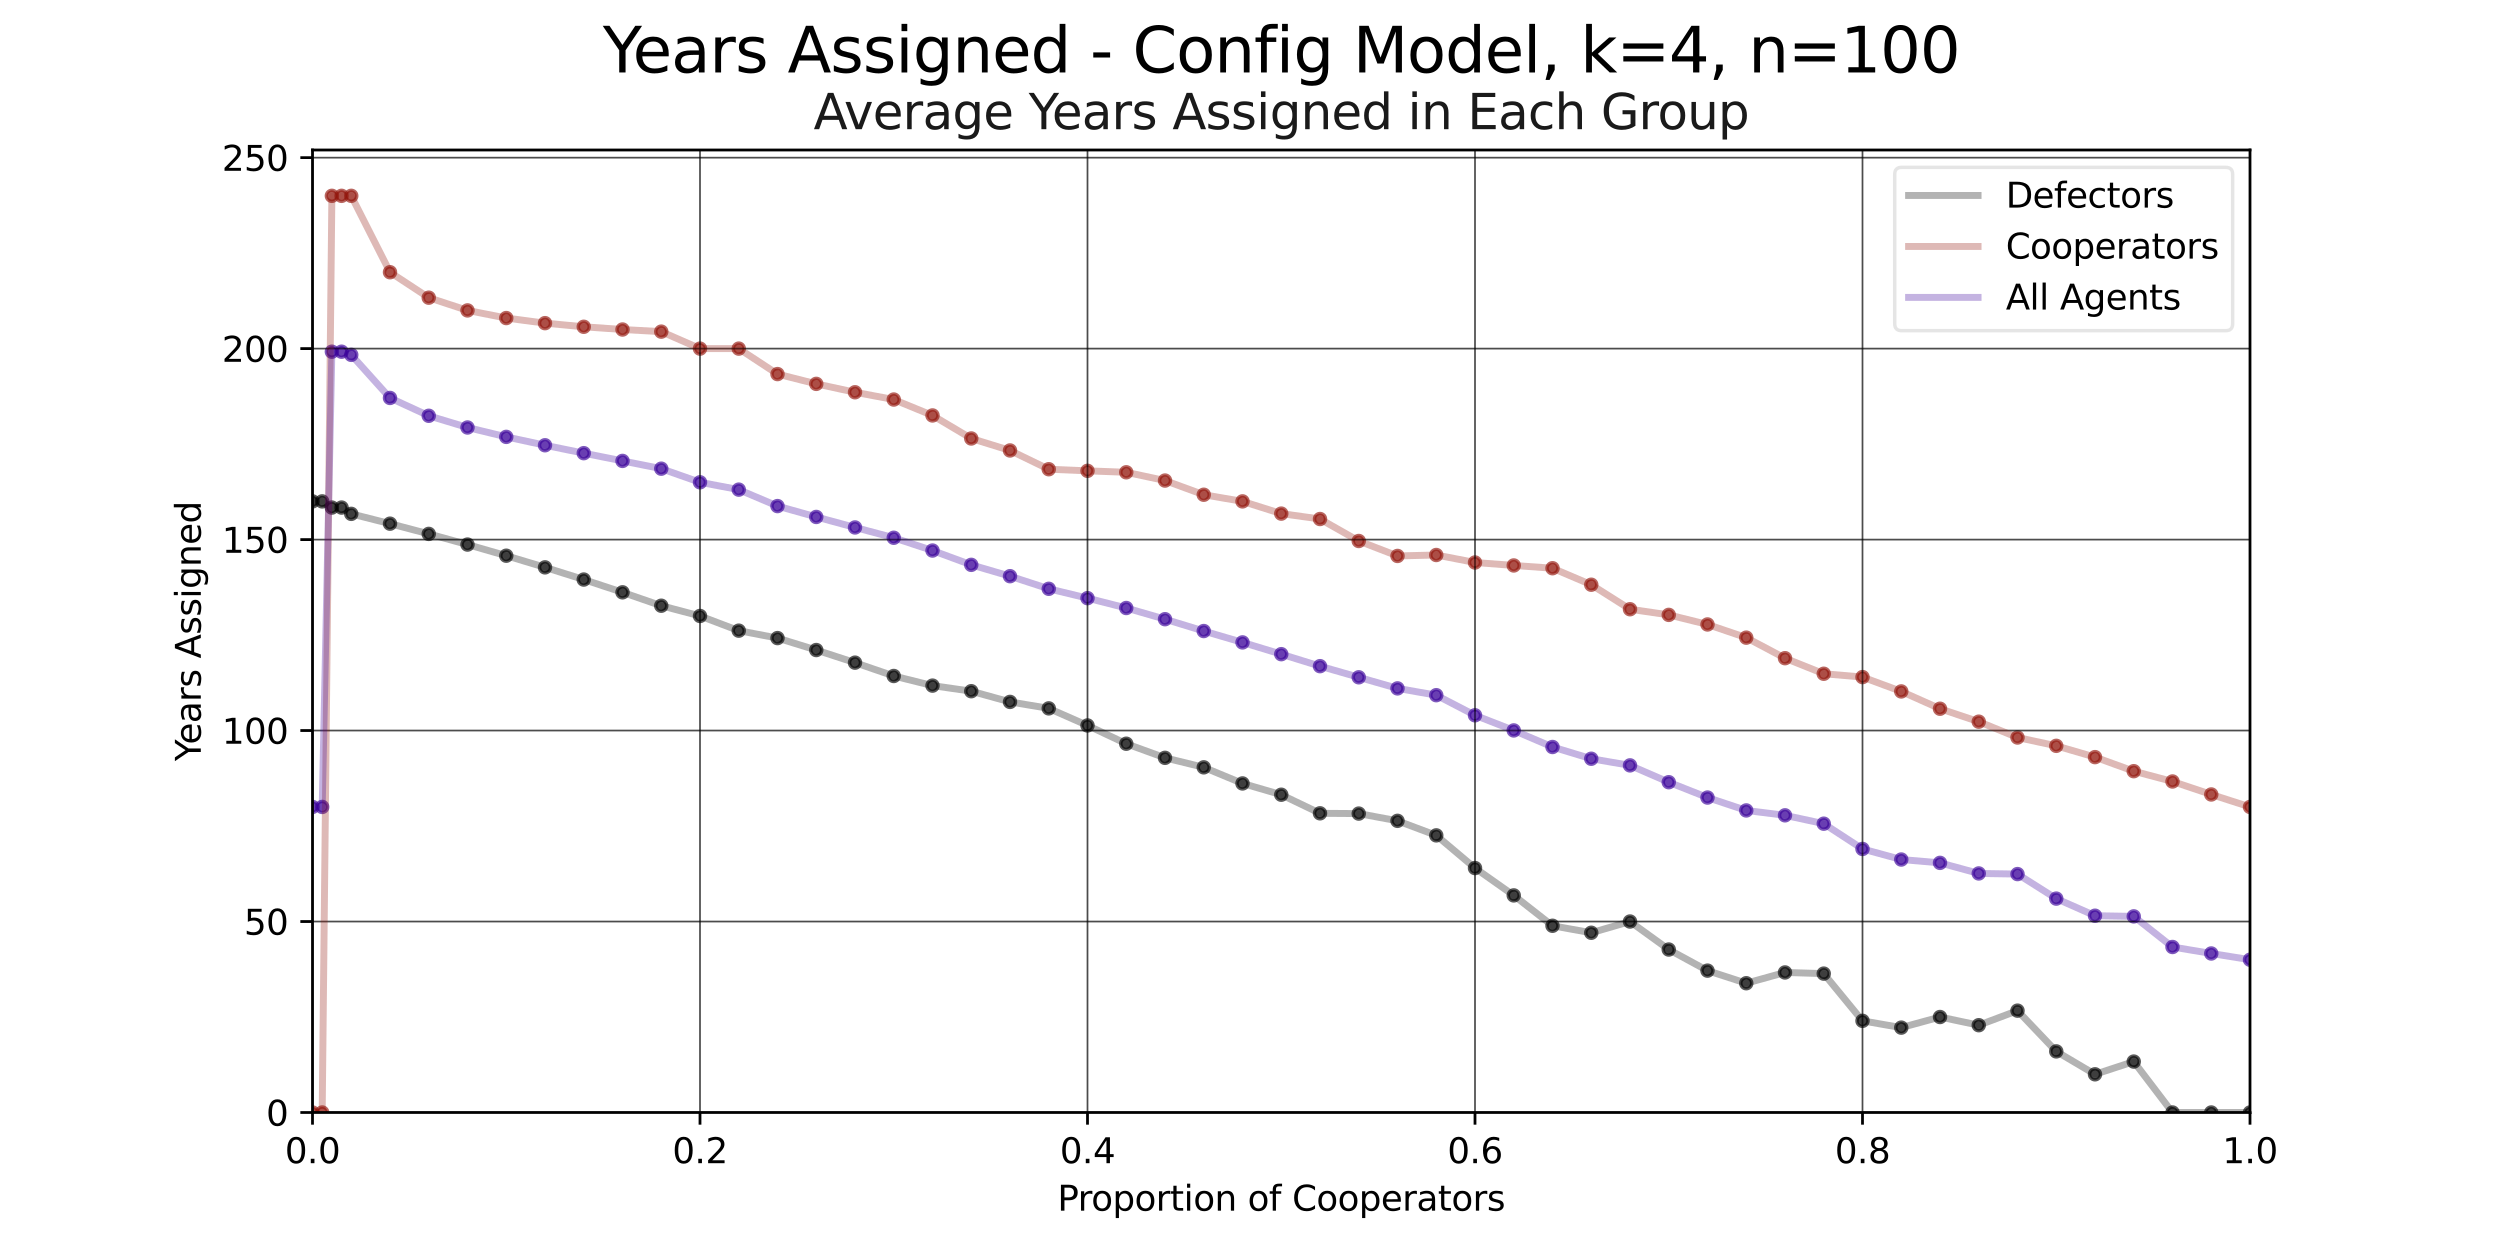 <?xml version="1.0" encoding="utf-8" standalone="no"?>
<!DOCTYPE svg PUBLIC "-//W3C//DTD SVG 1.1//EN"
  "http://www.w3.org/Graphics/SVG/1.1/DTD/svg11.dtd">
<svg xmlns:xlink="http://www.w3.org/1999/xlink" width="720pt" height="360pt" viewBox="0 0 720 360" xmlns="http://www.w3.org/2000/svg" version="1.1">
 <defs>
  <style type="text/css">*{stroke-linejoin: round; stroke-linecap: butt}</style>
 </defs>
 <g id="figure_1">
  <g id="patch_1">
   <path d="M 0 360 
L 720 360 
L 720 0 
L 0 0 
z
" style="fill: #ffffff"/>
  </g>
  <g id="axes_1">
   <g id="patch_2">
    <path d="M 90 320.4 
L 648 320.4 
L 648 43.2 
L 90 43.2 
z
" style="fill: #ffffff"/>
   </g>
   <g id="PathCollection_1">
    <defs>
     <path id="m8a0ef60046" d="M 0 1.581 
C 0.419 1.581 0.822 1.415 1.118 1.118 
C 1.415 0.822 1.581 0.419 1.581 0 
C 1.581 -0.419 1.415 -0.822 1.118 -1.118 
C 0.822 -1.415 0.419 -1.581 0 -1.581 
C -0.419 -1.581 -0.822 -1.415 -1.118 -1.118 
C -1.415 -0.822 -1.581 -0.419 -1.581 0 
C -1.581 0.419 -1.415 0.822 -1.118 1.118 
C -0.822 1.415 -0.419 1.581 0 1.581 
z
" style="stroke: #000000; stroke-opacity: 0.65"/>
    </defs>
    <g clip-path="url(#pce8497d0f8)">
     <use xlink:href="#m8a0ef60046" x="90" y="144.4" style="fill-opacity: 0.65; stroke: #000000; stroke-opacity: 0.65"/>
     <use xlink:href="#m8a0ef60046" x="92.79" y="144.4" style="fill-opacity: 0.65; stroke: #000000; stroke-opacity: 0.65"/>
     <use xlink:href="#m8a0ef60046" x="95.58" y="146.178" style="fill-opacity: 0.65; stroke: #000000; stroke-opacity: 0.65"/>
     <use xlink:href="#m8a0ef60046" x="98.37" y="146.178" style="fill-opacity: 0.65; stroke: #000000; stroke-opacity: 0.65"/>
     <use xlink:href="#m8a0ef60046" x="101.16" y="147.992" style="fill-opacity: 0.65; stroke: #000000; stroke-opacity: 0.65"/>
     <use xlink:href="#m8a0ef60046" x="112.32" y="150.817" style="fill-opacity: 0.65; stroke: #000000; stroke-opacity: 0.65"/>
     <use xlink:href="#m8a0ef60046" x="123.48" y="153.762" style="fill-opacity: 0.65; stroke: #000000; stroke-opacity: 0.65"/>
     <use xlink:href="#m8a0ef60046" x="134.64" y="156.835" style="fill-opacity: 0.65; stroke: #000000; stroke-opacity: 0.65"/>
     <use xlink:href="#m8a0ef60046" x="145.8" y="160.044" style="fill-opacity: 0.65; stroke: #000000; stroke-opacity: 0.65"/>
     <use xlink:href="#m8a0ef60046" x="156.96" y="163.4" style="fill-opacity: 0.65; stroke: #000000; stroke-opacity: 0.65"/>
     <use xlink:href="#m8a0ef60046" x="168.12" y="166.912" style="fill-opacity: 0.65; stroke: #000000; stroke-opacity: 0.65"/>
     <use xlink:href="#m8a0ef60046" x="179.28" y="170.59" style="fill-opacity: 0.65; stroke: #000000; stroke-opacity: 0.65"/>
     <use xlink:href="#m8a0ef60046" x="190.44" y="174.449" style="fill-opacity: 0.65; stroke: #000000; stroke-opacity: 0.65"/>
     <use xlink:href="#m8a0ef60046" x="201.6" y="177.4" style="fill-opacity: 0.65; stroke: #000000; stroke-opacity: 0.65"/>
     <use xlink:href="#m8a0ef60046" x="212.76" y="181.631" style="fill-opacity: 0.65; stroke: #000000; stroke-opacity: 0.65"/>
     <use xlink:href="#m8a0ef60046" x="223.92" y="183.768" style="fill-opacity: 0.65; stroke: #000000; stroke-opacity: 0.65"/>
     <use xlink:href="#m8a0ef60046" x="235.08" y="187.211" style="fill-opacity: 0.65; stroke: #000000; stroke-opacity: 0.65"/>
     <use xlink:href="#m8a0ef60046" x="246.24" y="190.844" style="fill-opacity: 0.65; stroke: #000000; stroke-opacity: 0.65"/>
     <use xlink:href="#m8a0ef60046" x="257.4" y="194.686" style="fill-opacity: 0.65; stroke: #000000; stroke-opacity: 0.65"/>
     <use xlink:href="#m8a0ef60046" x="268.56" y="197.459" style="fill-opacity: 0.65; stroke: #000000; stroke-opacity: 0.65"/>
     <use xlink:href="#m8a0ef60046" x="279.72" y="199.067" style="fill-opacity: 0.65; stroke: #000000; stroke-opacity: 0.65"/>
     <use xlink:href="#m8a0ef60046" x="290.88" y="202.15" style="fill-opacity: 0.65; stroke: #000000; stroke-opacity: 0.65"/>
     <use xlink:href="#m8a0ef60046" x="302.04" y="204.013" style="fill-opacity: 0.65; stroke: #000000; stroke-opacity: 0.65"/>
     <use xlink:href="#m8a0ef60046" x="313.2" y="208.933" style="fill-opacity: 0.65; stroke: #000000; stroke-opacity: 0.65"/>
     <use xlink:href="#m8a0ef60046" x="324.36" y="214.193" style="fill-opacity: 0.65; stroke: #000000; stroke-opacity: 0.65"/>
     <use xlink:href="#m8a0ef60046" x="335.52" y="218.257" style="fill-opacity: 0.65; stroke: #000000; stroke-opacity: 0.65"/>
     <use xlink:href="#m8a0ef60046" x="346.68" y="220.993" style="fill-opacity: 0.65; stroke: #000000; stroke-opacity: 0.65"/>
     <use xlink:href="#m8a0ef60046" x="357.84" y="225.631" style="fill-opacity: 0.65; stroke: #000000; stroke-opacity: 0.65"/>
     <use xlink:href="#m8a0ef60046" x="369" y="228.88" style="fill-opacity: 0.65; stroke: #000000; stroke-opacity: 0.65"/>
     <use xlink:href="#m8a0ef60046" x="380.16" y="234.233" style="fill-opacity: 0.65; stroke: #000000; stroke-opacity: 0.65"/>
     <use xlink:href="#m8a0ef60046" x="391.32" y="234.313" style="fill-opacity: 0.65; stroke: #000000; stroke-opacity: 0.65"/>
     <use xlink:href="#m8a0ef60046" x="402.48" y="236.4" style="fill-opacity: 0.65; stroke: #000000; stroke-opacity: 0.65"/>
     <use xlink:href="#m8a0ef60046" x="413.64" y="240.586" style="fill-opacity: 0.65; stroke: #000000; stroke-opacity: 0.65"/>
     <use xlink:href="#m8a0ef60046" x="424.8" y="250" style="fill-opacity: 0.65; stroke: #000000; stroke-opacity: 0.65"/>
     <use xlink:href="#m8a0ef60046" x="435.96" y="257.874" style="fill-opacity: 0.65; stroke: #000000; stroke-opacity: 0.65"/>
     <use xlink:href="#m8a0ef60046" x="447.12" y="266.622" style="fill-opacity: 0.65; stroke: #000000; stroke-opacity: 0.65"/>
     <use xlink:href="#m8a0ef60046" x="458.28" y="268.635" style="fill-opacity: 0.65; stroke: #000000; stroke-opacity: 0.65"/>
     <use xlink:href="#m8a0ef60046" x="469.44" y="265.4" style="fill-opacity: 0.65; stroke: #000000; stroke-opacity: 0.65"/>
     <use xlink:href="#m8a0ef60046" x="480.6" y="273.467" style="fill-opacity: 0.65; stroke: #000000; stroke-opacity: 0.65"/>
     <use xlink:href="#m8a0ef60046" x="491.76" y="279.543" style="fill-opacity: 0.65; stroke: #000000; stroke-opacity: 0.65"/>
     <use xlink:href="#m8a0ef60046" x="502.92" y="283.169" style="fill-opacity: 0.65; stroke: #000000; stroke-opacity: 0.65"/>
     <use xlink:href="#m8a0ef60046" x="514.08" y="280.067" style="fill-opacity: 0.65; stroke: #000000; stroke-opacity: 0.65"/>
     <use xlink:href="#m8a0ef60046" x="525.24" y="280.4" style="fill-opacity: 0.65; stroke: #000000; stroke-opacity: 0.65"/>
     <use xlink:href="#m8a0ef60046" x="536.4" y="294" style="fill-opacity: 0.65; stroke: #000000; stroke-opacity: 0.65"/>
     <use xlink:href="#m8a0ef60046" x="547.56" y="295.956" style="fill-opacity: 0.65; stroke: #000000; stroke-opacity: 0.65"/>
     <use xlink:href="#m8a0ef60046" x="558.72" y="292.9" style="fill-opacity: 0.65; stroke: #000000; stroke-opacity: 0.65"/>
     <use xlink:href="#m8a0ef60046" x="569.88" y="295.257" style="fill-opacity: 0.65; stroke: #000000; stroke-opacity: 0.65"/>
     <use xlink:href="#m8a0ef60046" x="581.04" y="291.067" style="fill-opacity: 0.65; stroke: #000000; stroke-opacity: 0.65"/>
     <use xlink:href="#m8a0ef60046" x="592.2" y="302.8" style="fill-opacity: 0.65; stroke: #000000; stroke-opacity: 0.65"/>
     <use xlink:href="#m8a0ef60046" x="603.36" y="309.4" style="fill-opacity: 0.65; stroke: #000000; stroke-opacity: 0.65"/>
     <use xlink:href="#m8a0ef60046" x="614.52" y="305.733" style="fill-opacity: 0.65; stroke: #000000; stroke-opacity: 0.65"/>
     <use xlink:href="#m8a0ef60046" x="625.68" y="320.4" style="fill-opacity: 0.65; stroke: #000000; stroke-opacity: 0.65"/>
     <use xlink:href="#m8a0ef60046" x="636.84" y="320.4" style="fill-opacity: 0.65; stroke: #000000; stroke-opacity: 0.65"/>
     <use xlink:href="#m8a0ef60046" x="648" y="320.4" style="fill-opacity: 0.65; stroke: #000000; stroke-opacity: 0.65"/>
    </g>
   </g>
   <g id="PathCollection_2">
    <defs>
     <path id="mc56615eaf9" d="M 0 1.581 
C 0.419 1.581 0.822 1.415 1.118 1.118 
C 1.415 0.822 1.581 0.419 1.581 0 
C 1.581 -0.419 1.415 -0.822 1.118 -1.118 
C 0.822 -1.415 0.419 -1.581 0 -1.581 
C -0.419 -1.581 -0.822 -1.415 -1.118 -1.118 
C -1.415 -0.822 -1.581 -0.419 -1.581 0 
C -1.581 0.419 -1.415 0.822 -1.118 1.118 
C -0.822 1.415 -0.419 1.581 0 1.581 
z
" style="stroke: #92140c; stroke-opacity: 0.65"/>
    </defs>
    <g clip-path="url(#pce8497d0f8)">
     <use xlink:href="#mc56615eaf9" x="90" y="320.4" style="fill: #92140c; fill-opacity: 0.65; stroke: #92140c; stroke-opacity: 0.65"/>
     <use xlink:href="#mc56615eaf9" x="92.79" y="320.4" style="fill: #92140c; fill-opacity: 0.65; stroke: #92140c; stroke-opacity: 0.65"/>
     <use xlink:href="#mc56615eaf9" x="95.58" y="56.4" style="fill: #92140c; fill-opacity: 0.65; stroke: #92140c; stroke-opacity: 0.65"/>
     <use xlink:href="#mc56615eaf9" x="98.37" y="56.4" style="fill: #92140c; fill-opacity: 0.65; stroke: #92140c; stroke-opacity: 0.65"/>
     <use xlink:href="#mc56615eaf9" x="101.16" y="56.4" style="fill: #92140c; fill-opacity: 0.65; stroke: #92140c; stroke-opacity: 0.65"/>
     <use xlink:href="#mc56615eaf9" x="112.32" y="78.4" style="fill: #92140c; fill-opacity: 0.65; stroke: #92140c; stroke-opacity: 0.65"/>
     <use xlink:href="#mc56615eaf9" x="123.48" y="85.733" style="fill: #92140c; fill-opacity: 0.65; stroke: #92140c; stroke-opacity: 0.65"/>
     <use xlink:href="#mc56615eaf9" x="134.64" y="89.4" style="fill: #92140c; fill-opacity: 0.65; stroke: #92140c; stroke-opacity: 0.65"/>
     <use xlink:href="#mc56615eaf9" x="145.8" y="91.6" style="fill: #92140c; fill-opacity: 0.65; stroke: #92140c; stroke-opacity: 0.65"/>
     <use xlink:href="#mc56615eaf9" x="156.96" y="93.067" style="fill: #92140c; fill-opacity: 0.65; stroke: #92140c; stroke-opacity: 0.65"/>
     <use xlink:href="#mc56615eaf9" x="168.12" y="94.114" style="fill: #92140c; fill-opacity: 0.65; stroke: #92140c; stroke-opacity: 0.65"/>
     <use xlink:href="#mc56615eaf9" x="179.28" y="94.9" style="fill: #92140c; fill-opacity: 0.65; stroke: #92140c; stroke-opacity: 0.65"/>
     <use xlink:href="#mc56615eaf9" x="190.44" y="95.511" style="fill: #92140c; fill-opacity: 0.65; stroke: #92140c; stroke-opacity: 0.65"/>
     <use xlink:href="#mc56615eaf9" x="201.6" y="100.4" style="fill: #92140c; fill-opacity: 0.65; stroke: #92140c; stroke-opacity: 0.65"/>
     <use xlink:href="#mc56615eaf9" x="212.76" y="100.4" style="fill: #92140c; fill-opacity: 0.65; stroke: #92140c; stroke-opacity: 0.65"/>
     <use xlink:href="#mc56615eaf9" x="223.92" y="107.733" style="fill: #92140c; fill-opacity: 0.65; stroke: #92140c; stroke-opacity: 0.65"/>
     <use xlink:href="#mc56615eaf9" x="235.08" y="110.554" style="fill: #92140c; fill-opacity: 0.65; stroke: #92140c; stroke-opacity: 0.65"/>
     <use xlink:href="#mc56615eaf9" x="246.24" y="112.971" style="fill: #92140c; fill-opacity: 0.65; stroke: #92140c; stroke-opacity: 0.65"/>
     <use xlink:href="#mc56615eaf9" x="257.4" y="115.067" style="fill: #92140c; fill-opacity: 0.65; stroke: #92140c; stroke-opacity: 0.65"/>
     <use xlink:href="#mc56615eaf9" x="268.56" y="119.65" style="fill: #92140c; fill-opacity: 0.65; stroke: #92140c; stroke-opacity: 0.65"/>
     <use xlink:href="#mc56615eaf9" x="279.72" y="126.282" style="fill: #92140c; fill-opacity: 0.65; stroke: #92140c; stroke-opacity: 0.65"/>
     <use xlink:href="#mc56615eaf9" x="290.88" y="129.733" style="fill: #92140c; fill-opacity: 0.65; stroke: #92140c; stroke-opacity: 0.65"/>
     <use xlink:href="#mc56615eaf9" x="302.04" y="135.137" style="fill: #92140c; fill-opacity: 0.65; stroke: #92140c; stroke-opacity: 0.65"/>
     <use xlink:href="#mc56615eaf9" x="313.2" y="135.6" style="fill: #92140c; fill-opacity: 0.65; stroke: #92140c; stroke-opacity: 0.65"/>
     <use xlink:href="#mc56615eaf9" x="324.36" y="136.019" style="fill: #92140c; fill-opacity: 0.65; stroke: #92140c; stroke-opacity: 0.65"/>
     <use xlink:href="#mc56615eaf9" x="335.52" y="138.4" style="fill: #92140c; fill-opacity: 0.65; stroke: #92140c; stroke-opacity: 0.65"/>
     <use xlink:href="#mc56615eaf9" x="346.68" y="142.487" style="fill: #92140c; fill-opacity: 0.65; stroke: #92140c; stroke-opacity: 0.65"/>
     <use xlink:href="#mc56615eaf9" x="357.84" y="144.4" style="fill: #92140c; fill-opacity: 0.65; stroke: #92140c; stroke-opacity: 0.65"/>
     <use xlink:href="#mc56615eaf9" x="369" y="147.92" style="fill: #92140c; fill-opacity: 0.65; stroke: #92140c; stroke-opacity: 0.65"/>
     <use xlink:href="#mc56615eaf9" x="380.16" y="149.477" style="fill: #92140c; fill-opacity: 0.65; stroke: #92140c; stroke-opacity: 0.65"/>
     <use xlink:href="#mc56615eaf9" x="391.32" y="155.807" style="fill: #92140c; fill-opacity: 0.65; stroke: #92140c; stroke-opacity: 0.65"/>
     <use xlink:href="#mc56615eaf9" x="402.48" y="160.114" style="fill: #92140c; fill-opacity: 0.65; stroke: #92140c; stroke-opacity: 0.65"/>
     <use xlink:href="#mc56615eaf9" x="413.64" y="159.839" style="fill: #92140c; fill-opacity: 0.65; stroke: #92140c; stroke-opacity: 0.65"/>
     <use xlink:href="#mc56615eaf9" x="424.8" y="162" style="fill: #92140c; fill-opacity: 0.65; stroke: #92140c; stroke-opacity: 0.65"/>
     <use xlink:href="#mc56615eaf9" x="435.96" y="162.852" style="fill: #92140c; fill-opacity: 0.65; stroke: #92140c; stroke-opacity: 0.65"/>
     <use xlink:href="#mc56615eaf9" x="447.12" y="163.65" style="fill: #92140c; fill-opacity: 0.65; stroke: #92140c; stroke-opacity: 0.65"/>
     <use xlink:href="#mc56615eaf9" x="458.28" y="168.4" style="fill: #92140c; fill-opacity: 0.65; stroke: #92140c; stroke-opacity: 0.65"/>
     <use xlink:href="#mc56615eaf9" x="469.44" y="175.459" style="fill: #92140c; fill-opacity: 0.65; stroke: #92140c; stroke-opacity: 0.65"/>
     <use xlink:href="#mc56615eaf9" x="480.6" y="177.086" style="fill: #92140c; fill-opacity: 0.65; stroke: #92140c; stroke-opacity: 0.65"/>
     <use xlink:href="#mc56615eaf9" x="491.76" y="179.844" style="fill: #92140c; fill-opacity: 0.65; stroke: #92140c; stroke-opacity: 0.65"/>
     <use xlink:href="#mc56615eaf9" x="502.92" y="183.643" style="fill: #92140c; fill-opacity: 0.65; stroke: #92140c; stroke-opacity: 0.65"/>
     <use xlink:href="#mc56615eaf9" x="514.08" y="189.558" style="fill: #92140c; fill-opacity: 0.65; stroke: #92140c; stroke-opacity: 0.65"/>
     <use xlink:href="#mc56615eaf9" x="525.24" y="194.041" style="fill: #92140c; fill-opacity: 0.65; stroke: #92140c; stroke-opacity: 0.65"/>
     <use xlink:href="#mc56615eaf9" x="536.4" y="195" style="fill: #92140c; fill-opacity: 0.65; stroke: #92140c; stroke-opacity: 0.65"/>
     <use xlink:href="#mc56615eaf9" x="547.56" y="199.132" style="fill: #92140c; fill-opacity: 0.65; stroke: #92140c; stroke-opacity: 0.65"/>
     <use xlink:href="#mc56615eaf9" x="558.72" y="204.114" style="fill: #92140c; fill-opacity: 0.65; stroke: #92140c; stroke-opacity: 0.65"/>
     <use xlink:href="#mc56615eaf9" x="569.88" y="207.842" style="fill: #92140c; fill-opacity: 0.65; stroke: #92140c; stroke-opacity: 0.65"/>
     <use xlink:href="#mc56615eaf9" x="581.04" y="212.4" style="fill: #92140c; fill-opacity: 0.65; stroke: #92140c; stroke-opacity: 0.65"/>
     <use xlink:href="#mc56615eaf9" x="592.2" y="214.8" style="fill: #92140c; fill-opacity: 0.65; stroke: #92140c; stroke-opacity: 0.65"/>
     <use xlink:href="#mc56615eaf9" x="603.36" y="218.052" style="fill: #92140c; fill-opacity: 0.65; stroke: #92140c; stroke-opacity: 0.65"/>
     <use xlink:href="#mc56615eaf9" x="614.52" y="222.102" style="fill: #92140c; fill-opacity: 0.65; stroke: #92140c; stroke-opacity: 0.65"/>
     <use xlink:href="#mc56615eaf9" x="625.68" y="225.067" style="fill: #92140c; fill-opacity: 0.65; stroke: #92140c; stroke-opacity: 0.65"/>
     <use xlink:href="#mc56615eaf9" x="636.84" y="228.808" style="fill: #92140c; fill-opacity: 0.65; stroke: #92140c; stroke-opacity: 0.65"/>
     <use xlink:href="#mc56615eaf9" x="648" y="232.4" style="fill: #92140c; fill-opacity: 0.65; stroke: #92140c; stroke-opacity: 0.65"/>
    </g>
   </g>
   <g id="PathCollection_3">
    <defs>
     <path id="md1ad5d29c3" d="M 0 1.581 
C 0.419 1.581 0.822 1.415 1.118 1.118 
C 1.415 0.822 1.581 0.419 1.581 0 
C 1.581 -0.419 1.415 -0.822 1.118 -1.118 
C 0.822 -1.415 0.419 -1.581 0 -1.581 
C -0.419 -1.581 -0.822 -1.415 -1.118 -1.118 
C -1.415 -0.822 -1.581 -0.419 -1.581 0 
C -1.581 0.419 -1.415 0.822 -1.118 1.118 
C -0.822 1.415 -0.419 1.581 0 1.581 
z
" style="stroke: #390099; stroke-opacity: 0.65"/>
    </defs>
    <g clip-path="url(#pce8497d0f8)">
     <use xlink:href="#md1ad5d29c3" x="90" y="232.4" style="fill: #390099; fill-opacity: 0.65; stroke: #390099; stroke-opacity: 0.65"/>
     <use xlink:href="#md1ad5d29c3" x="92.79" y="232.4" style="fill: #390099; fill-opacity: 0.65; stroke: #390099; stroke-opacity: 0.65"/>
     <use xlink:href="#md1ad5d29c3" x="95.58" y="101.289" style="fill: #390099; fill-opacity: 0.65; stroke: #390099; stroke-opacity: 0.65"/>
     <use xlink:href="#md1ad5d29c3" x="98.37" y="101.289" style="fill: #390099; fill-opacity: 0.65; stroke: #390099; stroke-opacity: 0.65"/>
     <use xlink:href="#md1ad5d29c3" x="101.16" y="102.196" style="fill: #390099; fill-opacity: 0.65; stroke: #390099; stroke-opacity: 0.65"/>
     <use xlink:href="#md1ad5d29c3" x="112.32" y="114.608" style="fill: #390099; fill-opacity: 0.65; stroke: #390099; stroke-opacity: 0.65"/>
     <use xlink:href="#md1ad5d29c3" x="123.48" y="119.748" style="fill: #390099; fill-opacity: 0.65; stroke: #390099; stroke-opacity: 0.65"/>
     <use xlink:href="#md1ad5d29c3" x="134.64" y="123.117" style="fill: #390099; fill-opacity: 0.65; stroke: #390099; stroke-opacity: 0.65"/>
     <use xlink:href="#md1ad5d29c3" x="145.8" y="125.822" style="fill: #390099; fill-opacity: 0.65; stroke: #390099; stroke-opacity: 0.65"/>
     <use xlink:href="#md1ad5d29c3" x="156.96" y="128.233" style="fill: #390099; fill-opacity: 0.65; stroke: #390099; stroke-opacity: 0.65"/>
     <use xlink:href="#md1ad5d29c3" x="168.12" y="130.513" style="fill: #390099; fill-opacity: 0.65; stroke: #390099; stroke-opacity: 0.65"/>
     <use xlink:href="#md1ad5d29c3" x="179.28" y="132.745" style="fill: #390099; fill-opacity: 0.65; stroke: #390099; stroke-opacity: 0.65"/>
     <use xlink:href="#md1ad5d29c3" x="190.44" y="134.98" style="fill: #390099; fill-opacity: 0.65; stroke: #390099; stroke-opacity: 0.65"/>
     <use xlink:href="#md1ad5d29c3" x="201.6" y="138.9" style="fill: #390099; fill-opacity: 0.65; stroke: #390099; stroke-opacity: 0.65"/>
     <use xlink:href="#md1ad5d29c3" x="212.76" y="141.015" style="fill: #390099; fill-opacity: 0.65; stroke: #390099; stroke-opacity: 0.65"/>
     <use xlink:href="#md1ad5d29c3" x="223.92" y="145.751" style="fill: #390099; fill-opacity: 0.65; stroke: #390099; stroke-opacity: 0.65"/>
     <use xlink:href="#md1ad5d29c3" x="235.08" y="148.882" style="fill: #390099; fill-opacity: 0.65; stroke: #390099; stroke-opacity: 0.65"/>
     <use xlink:href="#md1ad5d29c3" x="246.24" y="151.908" style="fill: #390099; fill-opacity: 0.65; stroke: #390099; stroke-opacity: 0.65"/>
     <use xlink:href="#md1ad5d29c3" x="257.4" y="154.876" style="fill: #390099; fill-opacity: 0.65; stroke: #390099; stroke-opacity: 0.65"/>
     <use xlink:href="#md1ad5d29c3" x="268.56" y="158.554" style="fill: #390099; fill-opacity: 0.65; stroke: #390099; stroke-opacity: 0.65"/>
     <use xlink:href="#md1ad5d29c3" x="279.72" y="162.675" style="fill: #390099; fill-opacity: 0.65; stroke: #390099; stroke-opacity: 0.65"/>
     <use xlink:href="#md1ad5d29c3" x="290.88" y="165.942" style="fill: #390099; fill-opacity: 0.65; stroke: #390099; stroke-opacity: 0.65"/>
     <use xlink:href="#md1ad5d29c3" x="302.04" y="169.575" style="fill: #390099; fill-opacity: 0.65; stroke: #390099; stroke-opacity: 0.65"/>
     <use xlink:href="#md1ad5d29c3" x="313.2" y="172.267" style="fill: #390099; fill-opacity: 0.65; stroke: #390099; stroke-opacity: 0.65"/>
     <use xlink:href="#md1ad5d29c3" x="324.36" y="175.106" style="fill: #390099; fill-opacity: 0.65; stroke: #390099; stroke-opacity: 0.65"/>
     <use xlink:href="#md1ad5d29c3" x="335.52" y="178.329" style="fill: #390099; fill-opacity: 0.65; stroke: #390099; stroke-opacity: 0.65"/>
     <use xlink:href="#md1ad5d29c3" x="346.68" y="181.74" style="fill: #390099; fill-opacity: 0.65; stroke: #390099; stroke-opacity: 0.65"/>
     <use xlink:href="#md1ad5d29c3" x="357.84" y="185.015" style="fill: #390099; fill-opacity: 0.65; stroke: #390099; stroke-opacity: 0.65"/>
     <use xlink:href="#md1ad5d29c3" x="369" y="188.4" style="fill: #390099; fill-opacity: 0.65; stroke: #390099; stroke-opacity: 0.65"/>
     <use xlink:href="#md1ad5d29c3" x="380.16" y="191.855" style="fill: #390099; fill-opacity: 0.65; stroke: #390099; stroke-opacity: 0.65"/>
     <use xlink:href="#md1ad5d29c3" x="391.32" y="195.06" style="fill: #390099; fill-opacity: 0.65; stroke: #390099; stroke-opacity: 0.65"/>
     <use xlink:href="#md1ad5d29c3" x="402.48" y="198.257" style="fill: #390099; fill-opacity: 0.65; stroke: #390099; stroke-opacity: 0.65"/>
     <use xlink:href="#md1ad5d29c3" x="413.64" y="200.212" style="fill: #390099; fill-opacity: 0.65; stroke: #390099; stroke-opacity: 0.65"/>
     <use xlink:href="#md1ad5d29c3" x="424.8" y="206" style="fill: #390099; fill-opacity: 0.65; stroke: #390099; stroke-opacity: 0.65"/>
     <use xlink:href="#md1ad5d29c3" x="435.96" y="210.363" style="fill: #390099; fill-opacity: 0.65; stroke: #390099; stroke-opacity: 0.65"/>
     <use xlink:href="#md1ad5d29c3" x="447.12" y="215.136" style="fill: #390099; fill-opacity: 0.65; stroke: #390099; stroke-opacity: 0.65"/>
     <use xlink:href="#md1ad5d29c3" x="458.28" y="218.518" style="fill: #390099; fill-opacity: 0.65; stroke: #390099; stroke-opacity: 0.65"/>
     <use xlink:href="#md1ad5d29c3" x="469.44" y="220.429" style="fill: #390099; fill-opacity: 0.65; stroke: #390099; stroke-opacity: 0.65"/>
     <use xlink:href="#md1ad5d29c3" x="480.6" y="225.276" style="fill: #390099; fill-opacity: 0.65; stroke: #390099; stroke-opacity: 0.65"/>
     <use xlink:href="#md1ad5d29c3" x="491.76" y="229.694" style="fill: #390099; fill-opacity: 0.65; stroke: #390099; stroke-opacity: 0.65"/>
     <use xlink:href="#md1ad5d29c3" x="502.92" y="233.406" style="fill: #390099; fill-opacity: 0.65; stroke: #390099; stroke-opacity: 0.65"/>
     <use xlink:href="#md1ad5d29c3" x="514.08" y="234.812" style="fill: #390099; fill-opacity: 0.65; stroke: #390099; stroke-opacity: 0.65"/>
     <use xlink:href="#md1ad5d29c3" x="525.24" y="237.221" style="fill: #390099; fill-opacity: 0.65; stroke: #390099; stroke-opacity: 0.65"/>
     <use xlink:href="#md1ad5d29c3" x="536.4" y="244.5" style="fill: #390099; fill-opacity: 0.65; stroke: #390099; stroke-opacity: 0.65"/>
     <use xlink:href="#md1ad5d29c3" x="547.56" y="247.544" style="fill: #390099; fill-opacity: 0.65; stroke: #390099; stroke-opacity: 0.65"/>
     <use xlink:href="#md1ad5d29c3" x="558.72" y="248.507" style="fill: #390099; fill-opacity: 0.65; stroke: #390099; stroke-opacity: 0.65"/>
     <use xlink:href="#md1ad5d29c3" x="569.88" y="251.55" style="fill: #390099; fill-opacity: 0.65; stroke: #390099; stroke-opacity: 0.65"/>
     <use xlink:href="#md1ad5d29c3" x="581.04" y="251.733" style="fill: #390099; fill-opacity: 0.65; stroke: #390099; stroke-opacity: 0.65"/>
     <use xlink:href="#md1ad5d29c3" x="592.2" y="258.8" style="fill: #390099; fill-opacity: 0.65; stroke: #390099; stroke-opacity: 0.65"/>
     <use xlink:href="#md1ad5d29c3" x="603.36" y="263.726" style="fill: #390099; fill-opacity: 0.65; stroke: #390099; stroke-opacity: 0.65"/>
     <use xlink:href="#md1ad5d29c3" x="614.52" y="263.918" style="fill: #390099; fill-opacity: 0.65; stroke: #390099; stroke-opacity: 0.65"/>
     <use xlink:href="#md1ad5d29c3" x="625.68" y="272.733" style="fill: #390099; fill-opacity: 0.65; stroke: #390099; stroke-opacity: 0.65"/>
     <use xlink:href="#md1ad5d29c3" x="636.84" y="274.604" style="fill: #390099; fill-opacity: 0.65; stroke: #390099; stroke-opacity: 0.65"/>
     <use xlink:href="#md1ad5d29c3" x="648" y="276.4" style="fill: #390099; fill-opacity: 0.65; stroke: #390099; stroke-opacity: 0.65"/>
    </g>
   </g>
   <g id="matplotlib.axis_1">
    <g id="xtick_1">
     <g id="line2d_1">
      <path d="M 90 320.4 
L 90 43.2 
" clip-path="url(#pce8497d0f8)" style="fill: none; stroke: #000000; stroke-opacity: 0.7; stroke-width: 0.5; stroke-linecap: square"/>
     </g>
     <g id="line2d_2">
      <defs>
       <path id="m1594308db3" d="M 0 0 
L 0 3.5 
" style="stroke: #000000; stroke-width: 0.8"/>
      </defs>
      <g>
       <use xlink:href="#m1594308db3" x="90" y="320.4" style="stroke: #000000; stroke-width: 0.8"/>
      </g>
     </g>
     <g id="text_1">
      <!-- 0.0 -->
      <g transform="translate(82.048 334.998) scale(0.1 -0.1)">
       <defs>
        <path id="DejaVuSans-30" d="M 2034 4250 
Q 1547 4250 1301 3770 
Q 1056 3291 1056 2328 
Q 1056 1369 1301 889 
Q 1547 409 2034 409 
Q 2525 409 2770 889 
Q 3016 1369 3016 2328 
Q 3016 3291 2770 3770 
Q 2525 4250 2034 4250 
z
M 2034 4750 
Q 2819 4750 3233 4129 
Q 3647 3509 3647 2328 
Q 3647 1150 3233 529 
Q 2819 -91 2034 -91 
Q 1250 -91 836 529 
Q 422 1150 422 2328 
Q 422 3509 836 4129 
Q 1250 4750 2034 4750 
z
" transform="scale(0.016)"/>
        <path id="DejaVuSans-2e" d="M 684 794 
L 1344 794 
L 1344 0 
L 684 0 
L 684 794 
z
" transform="scale(0.016)"/>
       </defs>
       <use xlink:href="#DejaVuSans-30"/>
       <use xlink:href="#DejaVuSans-2e" x="63.623"/>
       <use xlink:href="#DejaVuSans-30" x="95.41"/>
      </g>
     </g>
    </g>
    <g id="xtick_2">
     <g id="line2d_3">
      <path d="M 201.6 320.4 
L 201.6 43.2 
" clip-path="url(#pce8497d0f8)" style="fill: none; stroke: #000000; stroke-opacity: 0.7; stroke-width: 0.5; stroke-linecap: square"/>
     </g>
     <g id="line2d_4">
      <g>
       <use xlink:href="#m1594308db3" x="201.6" y="320.4" style="stroke: #000000; stroke-width: 0.8"/>
      </g>
     </g>
     <g id="text_2">
      <!-- 0.2 -->
      <g transform="translate(193.648 334.998) scale(0.1 -0.1)">
       <defs>
        <path id="DejaVuSans-32" d="M 1228 531 
L 3431 531 
L 3431 0 
L 469 0 
L 469 531 
Q 828 903 1448 1529 
Q 2069 2156 2228 2338 
Q 2531 2678 2651 2914 
Q 2772 3150 2772 3378 
Q 2772 3750 2511 3984 
Q 2250 4219 1831 4219 
Q 1534 4219 1204 4116 
Q 875 4013 500 3803 
L 500 4441 
Q 881 4594 1212 4672 
Q 1544 4750 1819 4750 
Q 2544 4750 2975 4387 
Q 3406 4025 3406 3419 
Q 3406 3131 3298 2873 
Q 3191 2616 2906 2266 
Q 2828 2175 2409 1742 
Q 1991 1309 1228 531 
z
" transform="scale(0.016)"/>
       </defs>
       <use xlink:href="#DejaVuSans-30"/>
       <use xlink:href="#DejaVuSans-2e" x="63.623"/>
       <use xlink:href="#DejaVuSans-32" x="95.41"/>
      </g>
     </g>
    </g>
    <g id="xtick_3">
     <g id="line2d_5">
      <path d="M 313.2 320.4 
L 313.2 43.2 
" clip-path="url(#pce8497d0f8)" style="fill: none; stroke: #000000; stroke-opacity: 0.7; stroke-width: 0.5; stroke-linecap: square"/>
     </g>
     <g id="line2d_6">
      <g>
       <use xlink:href="#m1594308db3" x="313.2" y="320.4" style="stroke: #000000; stroke-width: 0.8"/>
      </g>
     </g>
     <g id="text_3">
      <!-- 0.4 -->
      <g transform="translate(305.248 334.998) scale(0.1 -0.1)">
       <defs>
        <path id="DejaVuSans-34" d="M 2419 4116 
L 825 1625 
L 2419 1625 
L 2419 4116 
z
M 2253 4666 
L 3047 4666 
L 3047 1625 
L 3713 1625 
L 3713 1100 
L 3047 1100 
L 3047 0 
L 2419 0 
L 2419 1100 
L 313 1100 
L 313 1709 
L 2253 4666 
z
" transform="scale(0.016)"/>
       </defs>
       <use xlink:href="#DejaVuSans-30"/>
       <use xlink:href="#DejaVuSans-2e" x="63.623"/>
       <use xlink:href="#DejaVuSans-34" x="95.41"/>
      </g>
     </g>
    </g>
    <g id="xtick_4">
     <g id="line2d_7">
      <path d="M 424.8 320.4 
L 424.8 43.2 
" clip-path="url(#pce8497d0f8)" style="fill: none; stroke: #000000; stroke-opacity: 0.7; stroke-width: 0.5; stroke-linecap: square"/>
     </g>
     <g id="line2d_8">
      <g>
       <use xlink:href="#m1594308db3" x="424.8" y="320.4" style="stroke: #000000; stroke-width: 0.8"/>
      </g>
     </g>
     <g id="text_4">
      <!-- 0.6 -->
      <g transform="translate(416.848 334.998) scale(0.1 -0.1)">
       <defs>
        <path id="DejaVuSans-36" d="M 2113 2584 
Q 1688 2584 1439 2293 
Q 1191 2003 1191 1497 
Q 1191 994 1439 701 
Q 1688 409 2113 409 
Q 2538 409 2786 701 
Q 3034 994 3034 1497 
Q 3034 2003 2786 2293 
Q 2538 2584 2113 2584 
z
M 3366 4563 
L 3366 3988 
Q 3128 4100 2886 4159 
Q 2644 4219 2406 4219 
Q 1781 4219 1451 3797 
Q 1122 3375 1075 2522 
Q 1259 2794 1537 2939 
Q 1816 3084 2150 3084 
Q 2853 3084 3261 2657 
Q 3669 2231 3669 1497 
Q 3669 778 3244 343 
Q 2819 -91 2113 -91 
Q 1303 -91 875 529 
Q 447 1150 447 2328 
Q 447 3434 972 4092 
Q 1497 4750 2381 4750 
Q 2619 4750 2861 4703 
Q 3103 4656 3366 4563 
z
" transform="scale(0.016)"/>
       </defs>
       <use xlink:href="#DejaVuSans-30"/>
       <use xlink:href="#DejaVuSans-2e" x="63.623"/>
       <use xlink:href="#DejaVuSans-36" x="95.41"/>
      </g>
     </g>
    </g>
    <g id="xtick_5">
     <g id="line2d_9">
      <path d="M 536.4 320.4 
L 536.4 43.2 
" clip-path="url(#pce8497d0f8)" style="fill: none; stroke: #000000; stroke-opacity: 0.7; stroke-width: 0.5; stroke-linecap: square"/>
     </g>
     <g id="line2d_10">
      <g>
       <use xlink:href="#m1594308db3" x="536.4" y="320.4" style="stroke: #000000; stroke-width: 0.8"/>
      </g>
     </g>
     <g id="text_5">
      <!-- 0.8 -->
      <g transform="translate(528.448 334.998) scale(0.1 -0.1)">
       <defs>
        <path id="DejaVuSans-38" d="M 2034 2216 
Q 1584 2216 1326 1975 
Q 1069 1734 1069 1313 
Q 1069 891 1326 650 
Q 1584 409 2034 409 
Q 2484 409 2743 651 
Q 3003 894 3003 1313 
Q 3003 1734 2745 1975 
Q 2488 2216 2034 2216 
z
M 1403 2484 
Q 997 2584 770 2862 
Q 544 3141 544 3541 
Q 544 4100 942 4425 
Q 1341 4750 2034 4750 
Q 2731 4750 3128 4425 
Q 3525 4100 3525 3541 
Q 3525 3141 3298 2862 
Q 3072 2584 2669 2484 
Q 3125 2378 3379 2068 
Q 3634 1759 3634 1313 
Q 3634 634 3220 271 
Q 2806 -91 2034 -91 
Q 1263 -91 848 271 
Q 434 634 434 1313 
Q 434 1759 690 2068 
Q 947 2378 1403 2484 
z
M 1172 3481 
Q 1172 3119 1398 2916 
Q 1625 2713 2034 2713 
Q 2441 2713 2670 2916 
Q 2900 3119 2900 3481 
Q 2900 3844 2670 4047 
Q 2441 4250 2034 4250 
Q 1625 4250 1398 4047 
Q 1172 3844 1172 3481 
z
" transform="scale(0.016)"/>
       </defs>
       <use xlink:href="#DejaVuSans-30"/>
       <use xlink:href="#DejaVuSans-2e" x="63.623"/>
       <use xlink:href="#DejaVuSans-38" x="95.41"/>
      </g>
     </g>
    </g>
    <g id="xtick_6">
     <g id="line2d_11">
      <path d="M 648 320.4 
L 648 43.2 
" clip-path="url(#pce8497d0f8)" style="fill: none; stroke: #000000; stroke-opacity: 0.7; stroke-width: 0.5; stroke-linecap: square"/>
     </g>
     <g id="line2d_12">
      <g>
       <use xlink:href="#m1594308db3" x="648" y="320.4" style="stroke: #000000; stroke-width: 0.8"/>
      </g>
     </g>
     <g id="text_6">
      <!-- 1.0 -->
      <g transform="translate(640.048 334.998) scale(0.1 -0.1)">
       <defs>
        <path id="DejaVuSans-31" d="M 794 531 
L 1825 531 
L 1825 4091 
L 703 3866 
L 703 4441 
L 1819 4666 
L 2450 4666 
L 2450 531 
L 3481 531 
L 3481 0 
L 794 0 
L 794 531 
z
" transform="scale(0.016)"/>
       </defs>
       <use xlink:href="#DejaVuSans-31"/>
       <use xlink:href="#DejaVuSans-2e" x="63.623"/>
       <use xlink:href="#DejaVuSans-30" x="95.41"/>
      </g>
     </g>
    </g>
    <g id="text_7">
     <!-- Proportion of Cooperators -->
     <g transform="translate(304.546 348.677) scale(0.1 -0.1)">
      <defs>
       <path id="DejaVuSans-50" d="M 1259 4147 
L 1259 2394 
L 2053 2394 
Q 2494 2394 2734 2622 
Q 2975 2850 2975 3272 
Q 2975 3691 2734 3919 
Q 2494 4147 2053 4147 
L 1259 4147 
z
M 628 4666 
L 2053 4666 
Q 2838 4666 3239 4311 
Q 3641 3956 3641 3272 
Q 3641 2581 3239 2228 
Q 2838 1875 2053 1875 
L 1259 1875 
L 1259 0 
L 628 0 
L 628 4666 
z
" transform="scale(0.016)"/>
       <path id="DejaVuSans-72" d="M 2631 2963 
Q 2534 3019 2420 3045 
Q 2306 3072 2169 3072 
Q 1681 3072 1420 2755 
Q 1159 2438 1159 1844 
L 1159 0 
L 581 0 
L 581 3500 
L 1159 3500 
L 1159 2956 
Q 1341 3275 1631 3429 
Q 1922 3584 2338 3584 
Q 2397 3584 2469 3576 
Q 2541 3569 2628 3553 
L 2631 2963 
z
" transform="scale(0.016)"/>
       <path id="DejaVuSans-6f" d="M 1959 3097 
Q 1497 3097 1228 2736 
Q 959 2375 959 1747 
Q 959 1119 1226 758 
Q 1494 397 1959 397 
Q 2419 397 2687 759 
Q 2956 1122 2956 1747 
Q 2956 2369 2687 2733 
Q 2419 3097 1959 3097 
z
M 1959 3584 
Q 2709 3584 3137 3096 
Q 3566 2609 3566 1747 
Q 3566 888 3137 398 
Q 2709 -91 1959 -91 
Q 1206 -91 779 398 
Q 353 888 353 1747 
Q 353 2609 779 3096 
Q 1206 3584 1959 3584 
z
" transform="scale(0.016)"/>
       <path id="DejaVuSans-70" d="M 1159 525 
L 1159 -1331 
L 581 -1331 
L 581 3500 
L 1159 3500 
L 1159 2969 
Q 1341 3281 1617 3432 
Q 1894 3584 2278 3584 
Q 2916 3584 3314 3078 
Q 3713 2572 3713 1747 
Q 3713 922 3314 415 
Q 2916 -91 2278 -91 
Q 1894 -91 1617 61 
Q 1341 213 1159 525 
z
M 3116 1747 
Q 3116 2381 2855 2742 
Q 2594 3103 2138 3103 
Q 1681 3103 1420 2742 
Q 1159 2381 1159 1747 
Q 1159 1113 1420 752 
Q 1681 391 2138 391 
Q 2594 391 2855 752 
Q 3116 1113 3116 1747 
z
" transform="scale(0.016)"/>
       <path id="DejaVuSans-74" d="M 1172 4494 
L 1172 3500 
L 2356 3500 
L 2356 3053 
L 1172 3053 
L 1172 1153 
Q 1172 725 1289 603 
Q 1406 481 1766 481 
L 2356 481 
L 2356 0 
L 1766 0 
Q 1100 0 847 248 
Q 594 497 594 1153 
L 594 3053 
L 172 3053 
L 172 3500 
L 594 3500 
L 594 4494 
L 1172 4494 
z
" transform="scale(0.016)"/>
       <path id="DejaVuSans-69" d="M 603 3500 
L 1178 3500 
L 1178 0 
L 603 0 
L 603 3500 
z
M 603 4863 
L 1178 4863 
L 1178 4134 
L 603 4134 
L 603 4863 
z
" transform="scale(0.016)"/>
       <path id="DejaVuSans-6e" d="M 3513 2113 
L 3513 0 
L 2938 0 
L 2938 2094 
Q 2938 2591 2744 2837 
Q 2550 3084 2163 3084 
Q 1697 3084 1428 2787 
Q 1159 2491 1159 1978 
L 1159 0 
L 581 0 
L 581 3500 
L 1159 3500 
L 1159 2956 
Q 1366 3272 1645 3428 
Q 1925 3584 2291 3584 
Q 2894 3584 3203 3211 
Q 3513 2838 3513 2113 
z
" transform="scale(0.016)"/>
       <path id="DejaVuSans-20" transform="scale(0.016)"/>
       <path id="DejaVuSans-66" d="M 2375 4863 
L 2375 4384 
L 1825 4384 
Q 1516 4384 1395 4259 
Q 1275 4134 1275 3809 
L 1275 3500 
L 2222 3500 
L 2222 3053 
L 1275 3053 
L 1275 0 
L 697 0 
L 697 3053 
L 147 3053 
L 147 3500 
L 697 3500 
L 697 3744 
Q 697 4328 969 4595 
Q 1241 4863 1831 4863 
L 2375 4863 
z
" transform="scale(0.016)"/>
       <path id="DejaVuSans-43" d="M 4122 4306 
L 4122 3641 
Q 3803 3938 3442 4084 
Q 3081 4231 2675 4231 
Q 1875 4231 1450 3742 
Q 1025 3253 1025 2328 
Q 1025 1406 1450 917 
Q 1875 428 2675 428 
Q 3081 428 3442 575 
Q 3803 722 4122 1019 
L 4122 359 
Q 3791 134 3420 21 
Q 3050 -91 2638 -91 
Q 1578 -91 968 557 
Q 359 1206 359 2328 
Q 359 3453 968 4101 
Q 1578 4750 2638 4750 
Q 3056 4750 3426 4639 
Q 3797 4528 4122 4306 
z
" transform="scale(0.016)"/>
       <path id="DejaVuSans-65" d="M 3597 1894 
L 3597 1613 
L 953 1613 
Q 991 1019 1311 708 
Q 1631 397 2203 397 
Q 2534 397 2845 478 
Q 3156 559 3463 722 
L 3463 178 
Q 3153 47 2828 -22 
Q 2503 -91 2169 -91 
Q 1331 -91 842 396 
Q 353 884 353 1716 
Q 353 2575 817 3079 
Q 1281 3584 2069 3584 
Q 2775 3584 3186 3129 
Q 3597 2675 3597 1894 
z
M 3022 2063 
Q 3016 2534 2758 2815 
Q 2500 3097 2075 3097 
Q 1594 3097 1305 2825 
Q 1016 2553 972 2059 
L 3022 2063 
z
" transform="scale(0.016)"/>
       <path id="DejaVuSans-61" d="M 2194 1759 
Q 1497 1759 1228 1600 
Q 959 1441 959 1056 
Q 959 750 1161 570 
Q 1363 391 1709 391 
Q 2188 391 2477 730 
Q 2766 1069 2766 1631 
L 2766 1759 
L 2194 1759 
z
M 3341 1997 
L 3341 0 
L 2766 0 
L 2766 531 
Q 2569 213 2275 61 
Q 1981 -91 1556 -91 
Q 1019 -91 701 211 
Q 384 513 384 1019 
Q 384 1609 779 1909 
Q 1175 2209 1959 2209 
L 2766 2209 
L 2766 2266 
Q 2766 2663 2505 2880 
Q 2244 3097 1772 3097 
Q 1472 3097 1187 3025 
Q 903 2953 641 2809 
L 641 3341 
Q 956 3463 1253 3523 
Q 1550 3584 1831 3584 
Q 2591 3584 2966 3190 
Q 3341 2797 3341 1997 
z
" transform="scale(0.016)"/>
       <path id="DejaVuSans-73" d="M 2834 3397 
L 2834 2853 
Q 2591 2978 2328 3040 
Q 2066 3103 1784 3103 
Q 1356 3103 1142 2972 
Q 928 2841 928 2578 
Q 928 2378 1081 2264 
Q 1234 2150 1697 2047 
L 1894 2003 
Q 2506 1872 2764 1633 
Q 3022 1394 3022 966 
Q 3022 478 2636 193 
Q 2250 -91 1575 -91 
Q 1294 -91 989 -36 
Q 684 19 347 128 
L 347 722 
Q 666 556 975 473 
Q 1284 391 1588 391 
Q 1994 391 2212 530 
Q 2431 669 2431 922 
Q 2431 1156 2273 1281 
Q 2116 1406 1581 1522 
L 1381 1569 
Q 847 1681 609 1914 
Q 372 2147 372 2553 
Q 372 3047 722 3315 
Q 1072 3584 1716 3584 
Q 2034 3584 2315 3537 
Q 2597 3491 2834 3397 
z
" transform="scale(0.016)"/>
      </defs>
      <use xlink:href="#DejaVuSans-50"/>
      <use xlink:href="#DejaVuSans-72" x="58.553"/>
      <use xlink:href="#DejaVuSans-6f" x="97.416"/>
      <use xlink:href="#DejaVuSans-70" x="158.598"/>
      <use xlink:href="#DejaVuSans-6f" x="222.074"/>
      <use xlink:href="#DejaVuSans-72" x="283.256"/>
      <use xlink:href="#DejaVuSans-74" x="324.369"/>
      <use xlink:href="#DejaVuSans-69" x="363.578"/>
      <use xlink:href="#DejaVuSans-6f" x="391.361"/>
      <use xlink:href="#DejaVuSans-6e" x="452.543"/>
      <use xlink:href="#DejaVuSans-20" x="515.922"/>
      <use xlink:href="#DejaVuSans-6f" x="547.709"/>
      <use xlink:href="#DejaVuSans-66" x="608.891"/>
      <use xlink:href="#DejaVuSans-20" x="644.096"/>
      <use xlink:href="#DejaVuSans-43" x="675.883"/>
      <use xlink:href="#DejaVuSans-6f" x="745.707"/>
      <use xlink:href="#DejaVuSans-6f" x="806.889"/>
      <use xlink:href="#DejaVuSans-70" x="868.07"/>
      <use xlink:href="#DejaVuSans-65" x="931.547"/>
      <use xlink:href="#DejaVuSans-72" x="993.07"/>
      <use xlink:href="#DejaVuSans-61" x="1034.184"/>
      <use xlink:href="#DejaVuSans-74" x="1095.463"/>
      <use xlink:href="#DejaVuSans-6f" x="1134.672"/>
      <use xlink:href="#DejaVuSans-72" x="1195.854"/>
      <use xlink:href="#DejaVuSans-73" x="1236.967"/>
     </g>
    </g>
   </g>
   <g id="matplotlib.axis_2">
    <g id="ytick_1">
     <g id="line2d_13">
      <path d="M 90 320.4 
L 648 320.4 
" clip-path="url(#pce8497d0f8)" style="fill: none; stroke: #000000; stroke-opacity: 0.7; stroke-width: 0.5; stroke-linecap: square"/>
     </g>
     <g id="line2d_14">
      <defs>
       <path id="me673194b07" d="M 0 0 
L -3.5 0 
" style="stroke: #000000; stroke-width: 0.8"/>
      </defs>
      <g>
       <use xlink:href="#me673194b07" x="90" y="320.4" style="stroke: #000000; stroke-width: 0.8"/>
      </g>
     </g>
     <g id="text_8">
      <!-- 0 -->
      <g transform="translate(76.638 324.199) scale(0.1 -0.1)">
       <use xlink:href="#DejaVuSans-30"/>
      </g>
     </g>
    </g>
    <g id="ytick_2">
     <g id="line2d_15">
      <path d="M 90 265.4 
L 648 265.4 
" clip-path="url(#pce8497d0f8)" style="fill: none; stroke: #000000; stroke-opacity: 0.7; stroke-width: 0.5; stroke-linecap: square"/>
     </g>
     <g id="line2d_16">
      <g>
       <use xlink:href="#me673194b07" x="90" y="265.4" style="stroke: #000000; stroke-width: 0.8"/>
      </g>
     </g>
     <g id="text_9">
      <!-- 50 -->
      <g transform="translate(70.275 269.199) scale(0.1 -0.1)">
       <defs>
        <path id="DejaVuSans-35" d="M 691 4666 
L 3169 4666 
L 3169 4134 
L 1269 4134 
L 1269 2991 
Q 1406 3038 1543 3061 
Q 1681 3084 1819 3084 
Q 2600 3084 3056 2656 
Q 3513 2228 3513 1497 
Q 3513 744 3044 326 
Q 2575 -91 1722 -91 
Q 1428 -91 1123 -41 
Q 819 9 494 109 
L 494 744 
Q 775 591 1075 516 
Q 1375 441 1709 441 
Q 2250 441 2565 725 
Q 2881 1009 2881 1497 
Q 2881 1984 2565 2268 
Q 2250 2553 1709 2553 
Q 1456 2553 1204 2497 
Q 953 2441 691 2322 
L 691 4666 
z
" transform="scale(0.016)"/>
       </defs>
       <use xlink:href="#DejaVuSans-35"/>
       <use xlink:href="#DejaVuSans-30" x="63.623"/>
      </g>
     </g>
    </g>
    <g id="ytick_3">
     <g id="line2d_17">
      <path d="M 90 210.4 
L 648 210.4 
" clip-path="url(#pce8497d0f8)" style="fill: none; stroke: #000000; stroke-opacity: 0.7; stroke-width: 0.5; stroke-linecap: square"/>
     </g>
     <g id="line2d_18">
      <g>
       <use xlink:href="#me673194b07" x="90" y="210.4" style="stroke: #000000; stroke-width: 0.8"/>
      </g>
     </g>
     <g id="text_10">
      <!-- 100 -->
      <g transform="translate(63.913 214.199) scale(0.1 -0.1)">
       <use xlink:href="#DejaVuSans-31"/>
       <use xlink:href="#DejaVuSans-30" x="63.623"/>
       <use xlink:href="#DejaVuSans-30" x="127.246"/>
      </g>
     </g>
    </g>
    <g id="ytick_4">
     <g id="line2d_19">
      <path d="M 90 155.4 
L 648 155.4 
" clip-path="url(#pce8497d0f8)" style="fill: none; stroke: #000000; stroke-opacity: 0.7; stroke-width: 0.5; stroke-linecap: square"/>
     </g>
     <g id="line2d_20">
      <g>
       <use xlink:href="#me673194b07" x="90" y="155.4" style="stroke: #000000; stroke-width: 0.8"/>
      </g>
     </g>
     <g id="text_11">
      <!-- 150 -->
      <g transform="translate(63.913 159.199) scale(0.1 -0.1)">
       <use xlink:href="#DejaVuSans-31"/>
       <use xlink:href="#DejaVuSans-35" x="63.623"/>
       <use xlink:href="#DejaVuSans-30" x="127.246"/>
      </g>
     </g>
    </g>
    <g id="ytick_5">
     <g id="line2d_21">
      <path d="M 90 100.4 
L 648 100.4 
" clip-path="url(#pce8497d0f8)" style="fill: none; stroke: #000000; stroke-opacity: 0.7; stroke-width: 0.5; stroke-linecap: square"/>
     </g>
     <g id="line2d_22">
      <g>
       <use xlink:href="#me673194b07" x="90" y="100.4" style="stroke: #000000; stroke-width: 0.8"/>
      </g>
     </g>
     <g id="text_12">
      <!-- 200 -->
      <g transform="translate(63.913 104.199) scale(0.1 -0.1)">
       <use xlink:href="#DejaVuSans-32"/>
       <use xlink:href="#DejaVuSans-30" x="63.623"/>
       <use xlink:href="#DejaVuSans-30" x="127.246"/>
      </g>
     </g>
    </g>
    <g id="ytick_6">
     <g id="line2d_23">
      <path d="M 90 45.4 
L 648 45.4 
" clip-path="url(#pce8497d0f8)" style="fill: none; stroke: #000000; stroke-opacity: 0.7; stroke-width: 0.5; stroke-linecap: square"/>
     </g>
     <g id="line2d_24">
      <g>
       <use xlink:href="#me673194b07" x="90" y="45.4" style="stroke: #000000; stroke-width: 0.8"/>
      </g>
     </g>
     <g id="text_13">
      <!-- 250 -->
      <g transform="translate(63.913 49.199) scale(0.1 -0.1)">
       <use xlink:href="#DejaVuSans-32"/>
       <use xlink:href="#DejaVuSans-35" x="63.623"/>
       <use xlink:href="#DejaVuSans-30" x="127.246"/>
      </g>
     </g>
    </g>
    <g id="text_14">
     <!-- Years Assigned -->
     <g transform="translate(57.833 219.194) rotate(-90) scale(0.1 -0.1)">
      <defs>
       <path id="DejaVuSans-59" d="M -13 4666 
L 666 4666 
L 1959 2747 
L 3244 4666 
L 3922 4666 
L 2272 2222 
L 2272 0 
L 1638 0 
L 1638 2222 
L -13 4666 
z
" transform="scale(0.016)"/>
       <path id="DejaVuSans-41" d="M 2188 4044 
L 1331 1722 
L 3047 1722 
L 2188 4044 
z
M 1831 4666 
L 2547 4666 
L 4325 0 
L 3669 0 
L 3244 1197 
L 1141 1197 
L 716 0 
L 50 0 
L 1831 4666 
z
" transform="scale(0.016)"/>
       <path id="DejaVuSans-67" d="M 2906 1791 
Q 2906 2416 2648 2759 
Q 2391 3103 1925 3103 
Q 1463 3103 1205 2759 
Q 947 2416 947 1791 
Q 947 1169 1205 825 
Q 1463 481 1925 481 
Q 2391 481 2648 825 
Q 2906 1169 2906 1791 
z
M 3481 434 
Q 3481 -459 3084 -895 
Q 2688 -1331 1869 -1331 
Q 1566 -1331 1297 -1286 
Q 1028 -1241 775 -1147 
L 775 -588 
Q 1028 -725 1275 -790 
Q 1522 -856 1778 -856 
Q 2344 -856 2625 -561 
Q 2906 -266 2906 331 
L 2906 616 
Q 2728 306 2450 153 
Q 2172 0 1784 0 
Q 1141 0 747 490 
Q 353 981 353 1791 
Q 353 2603 747 3093 
Q 1141 3584 1784 3584 
Q 2172 3584 2450 3431 
Q 2728 3278 2906 2969 
L 2906 3500 
L 3481 3500 
L 3481 434 
z
" transform="scale(0.016)"/>
       <path id="DejaVuSans-64" d="M 2906 2969 
L 2906 4863 
L 3481 4863 
L 3481 0 
L 2906 0 
L 2906 525 
Q 2725 213 2448 61 
Q 2172 -91 1784 -91 
Q 1150 -91 751 415 
Q 353 922 353 1747 
Q 353 2572 751 3078 
Q 1150 3584 1784 3584 
Q 2172 3584 2448 3432 
Q 2725 3281 2906 2969 
z
M 947 1747 
Q 947 1113 1208 752 
Q 1469 391 1925 391 
Q 2381 391 2643 752 
Q 2906 1113 2906 1747 
Q 2906 2381 2643 2742 
Q 2381 3103 1925 3103 
Q 1469 3103 1208 2742 
Q 947 2381 947 1747 
z
" transform="scale(0.016)"/>
      </defs>
      <use xlink:href="#DejaVuSans-59"/>
      <use xlink:href="#DejaVuSans-65" x="47.834"/>
      <use xlink:href="#DejaVuSans-61" x="109.357"/>
      <use xlink:href="#DejaVuSans-72" x="170.637"/>
      <use xlink:href="#DejaVuSans-73" x="211.75"/>
      <use xlink:href="#DejaVuSans-20" x="263.85"/>
      <use xlink:href="#DejaVuSans-41" x="295.637"/>
      <use xlink:href="#DejaVuSans-73" x="364.045"/>
      <use xlink:href="#DejaVuSans-73" x="416.145"/>
      <use xlink:href="#DejaVuSans-69" x="468.244"/>
      <use xlink:href="#DejaVuSans-67" x="496.027"/>
      <use xlink:href="#DejaVuSans-6e" x="559.504"/>
      <use xlink:href="#DejaVuSans-65" x="622.883"/>
      <use xlink:href="#DejaVuSans-64" x="684.406"/>
     </g>
    </g>
   </g>
   <g id="line2d_25">
    <path d="M 90 144.4 
L 92.79 144.4 
L 95.58 146.178 
L 98.37 146.178 
L 101.16 147.992 
L 112.32 150.817 
L 123.48 153.762 
L 134.64 156.835 
L 145.8 160.044 
L 156.96 163.4 
L 168.12 166.912 
L 179.28 170.59 
L 190.44 174.449 
L 201.6 177.4 
L 212.76 181.631 
L 223.92 183.768 
L 235.08 187.211 
L 246.24 190.844 
L 257.4 194.686 
L 268.56 197.459 
L 279.72 199.067 
L 290.88 202.15 
L 302.04 204.013 
L 313.2 208.933 
L 324.36 214.193 
L 335.52 218.257 
L 346.68 220.993 
L 357.84 225.631 
L 369 228.88 
L 380.16 234.233 
L 391.32 234.313 
L 402.48 236.4 
L 413.64 240.586 
L 424.8 250 
L 435.96 257.874 
L 447.12 266.622 
L 458.28 268.635 
L 469.44 265.4 
L 480.6 273.467 
L 491.76 279.543 
L 502.92 283.169 
L 514.08 280.067 
L 525.24 280.4 
L 536.4 294 
L 547.56 295.956 
L 558.72 292.9 
L 569.88 295.257 
L 581.04 291.067 
L 592.2 302.8 
L 603.36 309.4 
L 614.52 305.733 
L 625.68 320.4 
L 636.84 320.4 
L 648 320.4 
" clip-path="url(#pce8497d0f8)" style="fill: none; stroke: #000000; stroke-opacity: 0.3; stroke-width: 2; stroke-linecap: square"/>
   </g>
   <g id="line2d_26">
    <path d="M 90 320.4 
L 92.79 320.4 
L 95.58 56.4 
L 98.37 56.4 
L 101.16 56.4 
L 112.32 78.4 
L 123.48 85.733 
L 134.64 89.4 
L 145.8 91.6 
L 156.96 93.067 
L 168.12 94.114 
L 179.28 94.9 
L 190.44 95.511 
L 201.6 100.4 
L 212.76 100.4 
L 223.92 107.733 
L 235.08 110.554 
L 246.24 112.971 
L 257.4 115.067 
L 268.56 119.65 
L 279.72 126.282 
L 290.88 129.733 
L 302.04 135.137 
L 313.2 135.6 
L 324.36 136.019 
L 335.52 138.4 
L 346.68 142.487 
L 357.84 144.4 
L 369 147.92 
L 380.16 149.477 
L 391.32 155.807 
L 402.48 160.114 
L 413.64 159.839 
L 424.8 162 
L 435.96 162.852 
L 447.12 163.65 
L 458.28 168.4 
L 469.44 175.459 
L 480.6 177.086 
L 491.76 179.844 
L 502.92 183.643 
L 514.08 189.558 
L 525.24 194.041 
L 536.4 195 
L 547.56 199.132 
L 558.72 204.114 
L 569.88 207.842 
L 581.04 212.4 
L 592.2 214.8 
L 603.36 218.052 
L 614.52 222.102 
L 625.68 225.067 
L 636.84 228.808 
L 648 232.4 
" clip-path="url(#pce8497d0f8)" style="fill: none; stroke: #92140c; stroke-opacity: 0.3; stroke-width: 2; stroke-linecap: square"/>
   </g>
   <g id="line2d_27">
    <path d="M 90 232.4 
L 92.79 232.4 
L 95.58 101.289 
L 98.37 101.289 
L 101.16 102.196 
L 112.32 114.608 
L 123.48 119.748 
L 134.64 123.117 
L 145.8 125.822 
L 156.96 128.233 
L 168.12 130.513 
L 179.28 132.745 
L 190.44 134.98 
L 201.6 138.9 
L 212.76 141.015 
L 223.92 145.751 
L 235.08 148.882 
L 246.24 151.908 
L 257.4 154.876 
L 268.56 158.554 
L 279.72 162.675 
L 290.88 165.942 
L 302.04 169.575 
L 313.2 172.267 
L 324.36 175.106 
L 335.52 178.329 
L 346.68 181.74 
L 357.84 185.015 
L 369 188.4 
L 380.16 191.855 
L 391.32 195.06 
L 402.48 198.257 
L 413.64 200.212 
L 424.8 206 
L 435.96 210.363 
L 447.12 215.136 
L 458.28 218.518 
L 469.44 220.429 
L 480.6 225.276 
L 491.76 229.694 
L 502.92 233.406 
L 514.08 234.812 
L 525.24 237.221 
L 536.4 244.5 
L 547.56 247.544 
L 558.72 248.507 
L 569.88 251.55 
L 581.04 251.733 
L 592.2 258.8 
L 603.36 263.726 
L 614.52 263.918 
L 625.68 272.733 
L 636.84 274.604 
L 648 276.4 
" clip-path="url(#pce8497d0f8)" style="fill: none; stroke: #390099; stroke-opacity: 0.3; stroke-width: 2; stroke-linecap: square"/>
   </g>
   <g id="patch_3">
    <path d="M 90 320.4 
L 90 43.2 
" style="fill: none; stroke: #000000; stroke-width: 0.8; stroke-linejoin: miter; stroke-linecap: square"/>
   </g>
   <g id="patch_4">
    <path d="M 648 320.4 
L 648 43.2 
" style="fill: none; stroke: #000000; stroke-width: 0.8; stroke-linejoin: miter; stroke-linecap: square"/>
   </g>
   <g id="patch_5">
    <path d="M 90 320.4 
L 648 320.4 
" style="fill: none; stroke: #000000; stroke-width: 0.8; stroke-linejoin: miter; stroke-linecap: square"/>
   </g>
   <g id="patch_6">
    <path d="M 90 43.2 
L 648 43.2 
" style="fill: none; stroke: #000000; stroke-width: 0.8; stroke-linejoin: miter; stroke-linecap: square"/>
   </g>
   <g id="text_15">
    <!-- Average Years Assigned in Each Group -->
    <g style="fill: #1a1a1a" transform="translate(234.318 37.2) scale(0.14 -0.14)">
     <defs>
      <path id="DejaVuSans-76" d="M 191 3500 
L 800 3500 
L 1894 563 
L 2988 3500 
L 3597 3500 
L 2284 0 
L 1503 0 
L 191 3500 
z
" transform="scale(0.016)"/>
      <path id="DejaVuSans-45" d="M 628 4666 
L 3578 4666 
L 3578 4134 
L 1259 4134 
L 1259 2753 
L 3481 2753 
L 3481 2222 
L 1259 2222 
L 1259 531 
L 3634 531 
L 3634 0 
L 628 0 
L 628 4666 
z
" transform="scale(0.016)"/>
      <path id="DejaVuSans-63" d="M 3122 3366 
L 3122 2828 
Q 2878 2963 2633 3030 
Q 2388 3097 2138 3097 
Q 1578 3097 1268 2742 
Q 959 2388 959 1747 
Q 959 1106 1268 751 
Q 1578 397 2138 397 
Q 2388 397 2633 464 
Q 2878 531 3122 666 
L 3122 134 
Q 2881 22 2623 -34 
Q 2366 -91 2075 -91 
Q 1284 -91 818 406 
Q 353 903 353 1747 
Q 353 2603 823 3093 
Q 1294 3584 2113 3584 
Q 2378 3584 2631 3529 
Q 2884 3475 3122 3366 
z
" transform="scale(0.016)"/>
      <path id="DejaVuSans-68" d="M 3513 2113 
L 3513 0 
L 2938 0 
L 2938 2094 
Q 2938 2591 2744 2837 
Q 2550 3084 2163 3084 
Q 1697 3084 1428 2787 
Q 1159 2491 1159 1978 
L 1159 0 
L 581 0 
L 581 4863 
L 1159 4863 
L 1159 2956 
Q 1366 3272 1645 3428 
Q 1925 3584 2291 3584 
Q 2894 3584 3203 3211 
Q 3513 2838 3513 2113 
z
" transform="scale(0.016)"/>
      <path id="DejaVuSans-47" d="M 3809 666 
L 3809 1919 
L 2778 1919 
L 2778 2438 
L 4434 2438 
L 4434 434 
Q 4069 175 3628 42 
Q 3188 -91 2688 -91 
Q 1594 -91 976 548 
Q 359 1188 359 2328 
Q 359 3472 976 4111 
Q 1594 4750 2688 4750 
Q 3144 4750 3555 4637 
Q 3966 4525 4313 4306 
L 4313 3634 
Q 3963 3931 3569 4081 
Q 3175 4231 2741 4231 
Q 1884 4231 1454 3753 
Q 1025 3275 1025 2328 
Q 1025 1384 1454 906 
Q 1884 428 2741 428 
Q 3075 428 3337 486 
Q 3600 544 3809 666 
z
" transform="scale(0.016)"/>
      <path id="DejaVuSans-75" d="M 544 1381 
L 544 3500 
L 1119 3500 
L 1119 1403 
Q 1119 906 1312 657 
Q 1506 409 1894 409 
Q 2359 409 2629 706 
Q 2900 1003 2900 1516 
L 2900 3500 
L 3475 3500 
L 3475 0 
L 2900 0 
L 2900 538 
Q 2691 219 2414 64 
Q 2138 -91 1772 -91 
Q 1169 -91 856 284 
Q 544 659 544 1381 
z
M 1991 3584 
L 1991 3584 
z
" transform="scale(0.016)"/>
     </defs>
     <use xlink:href="#DejaVuSans-41"/>
     <use xlink:href="#DejaVuSans-76" x="62.533"/>
     <use xlink:href="#DejaVuSans-65" x="121.713"/>
     <use xlink:href="#DejaVuSans-72" x="183.236"/>
     <use xlink:href="#DejaVuSans-61" x="224.35"/>
     <use xlink:href="#DejaVuSans-67" x="285.629"/>
     <use xlink:href="#DejaVuSans-65" x="349.105"/>
     <use xlink:href="#DejaVuSans-20" x="410.629"/>
     <use xlink:href="#DejaVuSans-59" x="442.416"/>
     <use xlink:href="#DejaVuSans-65" x="490.25"/>
     <use xlink:href="#DejaVuSans-61" x="551.773"/>
     <use xlink:href="#DejaVuSans-72" x="613.053"/>
     <use xlink:href="#DejaVuSans-73" x="654.166"/>
     <use xlink:href="#DejaVuSans-20" x="706.266"/>
     <use xlink:href="#DejaVuSans-41" x="738.053"/>
     <use xlink:href="#DejaVuSans-73" x="806.461"/>
     <use xlink:href="#DejaVuSans-73" x="858.561"/>
     <use xlink:href="#DejaVuSans-69" x="910.66"/>
     <use xlink:href="#DejaVuSans-67" x="938.443"/>
     <use xlink:href="#DejaVuSans-6e" x="1001.92"/>
     <use xlink:href="#DejaVuSans-65" x="1065.299"/>
     <use xlink:href="#DejaVuSans-64" x="1126.822"/>
     <use xlink:href="#DejaVuSans-20" x="1190.299"/>
     <use xlink:href="#DejaVuSans-69" x="1222.086"/>
     <use xlink:href="#DejaVuSans-6e" x="1249.869"/>
     <use xlink:href="#DejaVuSans-20" x="1313.248"/>
     <use xlink:href="#DejaVuSans-45" x="1345.035"/>
     <use xlink:href="#DejaVuSans-61" x="1408.219"/>
     <use xlink:href="#DejaVuSans-63" x="1469.498"/>
     <use xlink:href="#DejaVuSans-68" x="1524.479"/>
     <use xlink:href="#DejaVuSans-20" x="1587.857"/>
     <use xlink:href="#DejaVuSans-47" x="1619.645"/>
     <use xlink:href="#DejaVuSans-72" x="1697.135"/>
     <use xlink:href="#DejaVuSans-6f" x="1735.998"/>
     <use xlink:href="#DejaVuSans-75" x="1797.18"/>
     <use xlink:href="#DejaVuSans-70" x="1860.559"/>
    </g>
   </g>
   <g id="legend_1">
    <g id="patch_7">
     <path d="M 547.68 95.234 
L 641 95.234 
Q 643 95.234 643 93.234 
L 643 50.2 
Q 643 48.2 641 48.2 
L 547.68 48.2 
Q 545.68 48.2 545.68 50.2 
L 545.68 93.234 
Q 545.68 95.234 547.68 95.234 
z
" style="fill: #ffffff; opacity: 0.5; stroke: #cccccc; stroke-linejoin: miter"/>
    </g>
    <g id="line2d_28">
     <path d="M 549.68 56.298 
L 559.68 56.298 
L 569.68 56.298 
" style="fill: none; stroke: #000000; stroke-opacity: 0.3; stroke-width: 2; stroke-linecap: square"/>
    </g>
    <g id="text_16">
     <!-- Defectors -->
     <g transform="translate(577.68 59.798) scale(0.1 -0.1)">
      <defs>
       <path id="DejaVuSans-44" d="M 1259 4147 
L 1259 519 
L 2022 519 
Q 2988 519 3436 956 
Q 3884 1394 3884 2338 
Q 3884 3275 3436 3711 
Q 2988 4147 2022 4147 
L 1259 4147 
z
M 628 4666 
L 1925 4666 
Q 3281 4666 3915 4102 
Q 4550 3538 4550 2338 
Q 4550 1131 3912 565 
Q 3275 0 1925 0 
L 628 0 
L 628 4666 
z
" transform="scale(0.016)"/>
      </defs>
      <use xlink:href="#DejaVuSans-44"/>
      <use xlink:href="#DejaVuSans-65" x="77.002"/>
      <use xlink:href="#DejaVuSans-66" x="138.525"/>
      <use xlink:href="#DejaVuSans-65" x="173.73"/>
      <use xlink:href="#DejaVuSans-63" x="235.254"/>
      <use xlink:href="#DejaVuSans-74" x="290.234"/>
      <use xlink:href="#DejaVuSans-6f" x="329.443"/>
      <use xlink:href="#DejaVuSans-72" x="390.625"/>
      <use xlink:href="#DejaVuSans-73" x="431.738"/>
     </g>
    </g>
    <g id="line2d_29">
     <path d="M 549.68 70.977 
L 559.68 70.977 
L 569.68 70.977 
" style="fill: none; stroke: #92140c; stroke-opacity: 0.3; stroke-width: 2; stroke-linecap: square"/>
    </g>
    <g id="text_17">
     <!-- Cooperators -->
     <g transform="translate(577.68 74.477) scale(0.1 -0.1)">
      <use xlink:href="#DejaVuSans-43"/>
      <use xlink:href="#DejaVuSans-6f" x="69.824"/>
      <use xlink:href="#DejaVuSans-6f" x="131.006"/>
      <use xlink:href="#DejaVuSans-70" x="192.188"/>
      <use xlink:href="#DejaVuSans-65" x="255.664"/>
      <use xlink:href="#DejaVuSans-72" x="317.188"/>
      <use xlink:href="#DejaVuSans-61" x="358.301"/>
      <use xlink:href="#DejaVuSans-74" x="419.58"/>
      <use xlink:href="#DejaVuSans-6f" x="458.789"/>
      <use xlink:href="#DejaVuSans-72" x="519.971"/>
      <use xlink:href="#DejaVuSans-73" x="561.084"/>
     </g>
    </g>
    <g id="line2d_30">
     <path d="M 549.68 85.655 
L 559.68 85.655 
L 569.68 85.655 
" style="fill: none; stroke: #390099; stroke-opacity: 0.3; stroke-width: 2; stroke-linecap: square"/>
    </g>
    <g id="text_18">
     <!-- All Agents -->
     <g transform="translate(577.68 89.155) scale(0.1 -0.1)">
      <defs>
       <path id="DejaVuSans-6c" d="M 603 4863 
L 1178 4863 
L 1178 0 
L 603 0 
L 603 4863 
z
" transform="scale(0.016)"/>
      </defs>
      <use xlink:href="#DejaVuSans-41"/>
      <use xlink:href="#DejaVuSans-6c" x="68.408"/>
      <use xlink:href="#DejaVuSans-6c" x="96.191"/>
      <use xlink:href="#DejaVuSans-20" x="123.975"/>
      <use xlink:href="#DejaVuSans-41" x="155.762"/>
      <use xlink:href="#DejaVuSans-67" x="224.17"/>
      <use xlink:href="#DejaVuSans-65" x="287.646"/>
      <use xlink:href="#DejaVuSans-6e" x="349.17"/>
      <use xlink:href="#DejaVuSans-74" x="412.549"/>
      <use xlink:href="#DejaVuSans-73" x="451.758"/>
     </g>
    </g>
   </g>
  </g>
  <g id="text_19">
   <!-- Years Assigned - Config Model, k=4, n=100 -->
   <g transform="translate(173.617 20.877) scale(0.18 -0.18)">
    <defs>
     <path id="DejaVuSans-2d" d="M 313 2009 
L 1997 2009 
L 1997 1497 
L 313 1497 
L 313 2009 
z
" transform="scale(0.016)"/>
     <path id="DejaVuSans-4d" d="M 628 4666 
L 1569 4666 
L 2759 1491 
L 3956 4666 
L 4897 4666 
L 4897 0 
L 4281 0 
L 4281 4097 
L 3078 897 
L 2444 897 
L 1241 4097 
L 1241 0 
L 628 0 
L 628 4666 
z
" transform="scale(0.016)"/>
     <path id="DejaVuSans-2c" d="M 750 794 
L 1409 794 
L 1409 256 
L 897 -744 
L 494 -744 
L 750 256 
L 750 794 
z
" transform="scale(0.016)"/>
     <path id="DejaVuSans-6b" d="M 581 4863 
L 1159 4863 
L 1159 1991 
L 2875 3500 
L 3609 3500 
L 1753 1863 
L 3688 0 
L 2938 0 
L 1159 1709 
L 1159 0 
L 581 0 
L 581 4863 
z
" transform="scale(0.016)"/>
     <path id="DejaVuSans-3d" d="M 678 2906 
L 4684 2906 
L 4684 2381 
L 678 2381 
L 678 2906 
z
M 678 1631 
L 4684 1631 
L 4684 1100 
L 678 1100 
L 678 1631 
z
" transform="scale(0.016)"/>
    </defs>
    <use xlink:href="#DejaVuSans-59"/>
    <use xlink:href="#DejaVuSans-65" x="47.834"/>
    <use xlink:href="#DejaVuSans-61" x="109.357"/>
    <use xlink:href="#DejaVuSans-72" x="170.637"/>
    <use xlink:href="#DejaVuSans-73" x="211.75"/>
    <use xlink:href="#DejaVuSans-20" x="263.85"/>
    <use xlink:href="#DejaVuSans-41" x="295.637"/>
    <use xlink:href="#DejaVuSans-73" x="364.045"/>
    <use xlink:href="#DejaVuSans-73" x="416.145"/>
    <use xlink:href="#DejaVuSans-69" x="468.244"/>
    <use xlink:href="#DejaVuSans-67" x="496.027"/>
    <use xlink:href="#DejaVuSans-6e" x="559.504"/>
    <use xlink:href="#DejaVuSans-65" x="622.883"/>
    <use xlink:href="#DejaVuSans-64" x="684.406"/>
    <use xlink:href="#DejaVuSans-20" x="747.883"/>
    <use xlink:href="#DejaVuSans-2d" x="779.67"/>
    <use xlink:href="#DejaVuSans-20" x="815.754"/>
    <use xlink:href="#DejaVuSans-43" x="847.541"/>
    <use xlink:href="#DejaVuSans-6f" x="917.365"/>
    <use xlink:href="#DejaVuSans-6e" x="978.547"/>
    <use xlink:href="#DejaVuSans-66" x="1041.926"/>
    <use xlink:href="#DejaVuSans-69" x="1077.131"/>
    <use xlink:href="#DejaVuSans-67" x="1104.914"/>
    <use xlink:href="#DejaVuSans-20" x="1168.391"/>
    <use xlink:href="#DejaVuSans-4d" x="1200.178"/>
    <use xlink:href="#DejaVuSans-6f" x="1286.457"/>
    <use xlink:href="#DejaVuSans-64" x="1347.639"/>
    <use xlink:href="#DejaVuSans-65" x="1411.115"/>
    <use xlink:href="#DejaVuSans-6c" x="1472.639"/>
    <use xlink:href="#DejaVuSans-2c" x="1500.422"/>
    <use xlink:href="#DejaVuSans-20" x="1532.209"/>
    <use xlink:href="#DejaVuSans-6b" x="1563.996"/>
    <use xlink:href="#DejaVuSans-3d" x="1621.906"/>
    <use xlink:href="#DejaVuSans-34" x="1705.695"/>
    <use xlink:href="#DejaVuSans-2c" x="1769.318"/>
    <use xlink:href="#DejaVuSans-20" x="1801.105"/>
    <use xlink:href="#DejaVuSans-6e" x="1832.893"/>
    <use xlink:href="#DejaVuSans-3d" x="1896.271"/>
    <use xlink:href="#DejaVuSans-31" x="1980.061"/>
    <use xlink:href="#DejaVuSans-30" x="2043.684"/>
    <use xlink:href="#DejaVuSans-30" x="2107.307"/>
   </g>
  </g>
 </g>
 <defs>
  <clipPath id="pce8497d0f8">
   <rect x="90" y="43.2" width="558" height="277.2"/>
  </clipPath>
 </defs>
</svg>
